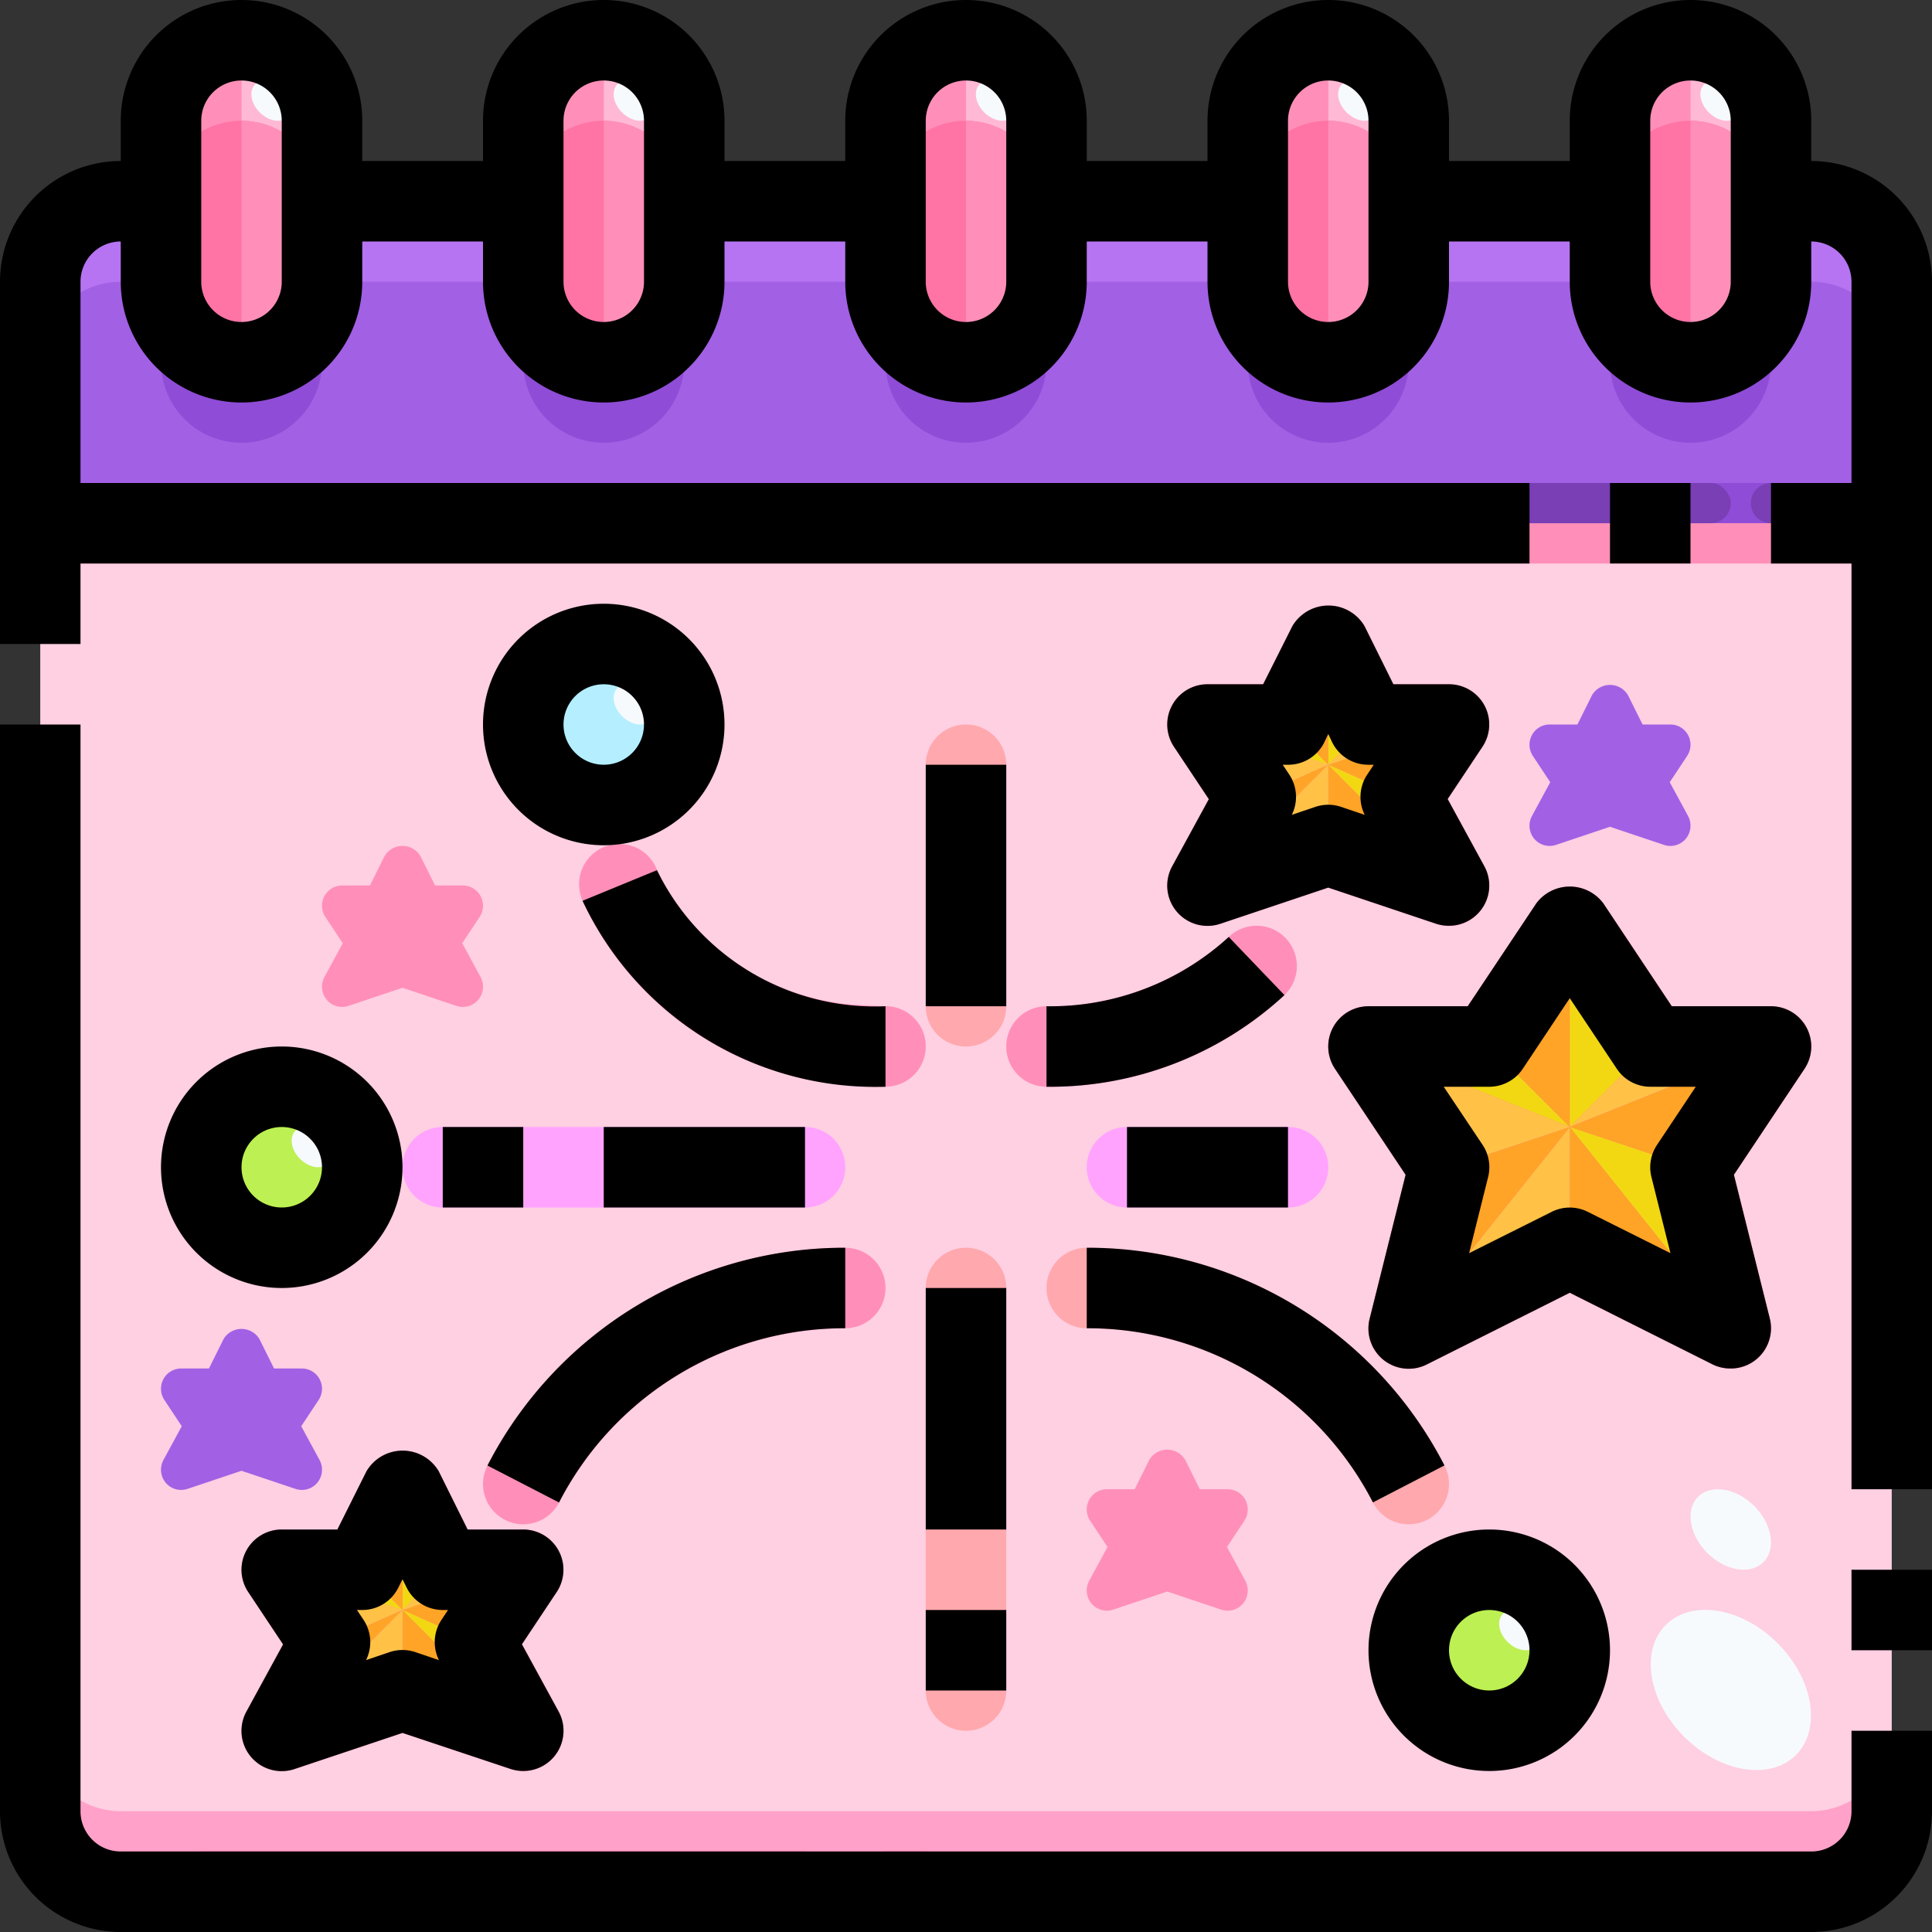 <svg id="_01-calendar" data-name="01-calendar" xmlns="http://www.w3.org/2000/svg" viewBox="0 0 48 48"><rect x="0" y="0" width="48" height="48" fill="#333333" stroke="none"/><title>01-calendar</title><path d="M44,5V7a2,2,0,0,1-4,0V3a2.006,2.006,0,0,1,2-2,1.955,1.955,0,0,1,1.41.59A1.955,1.955,0,0,1,44,3Z" style="fill:#ff73a5"/><path d="M35,5V7a2,2,0,0,1-4,0V3a2.006,2.006,0,0,1,2-2,1.955,1.955,0,0,1,1.41.59A1.955,1.955,0,0,1,35,3Z" style="fill:#ff73a5"/><path d="M26,5V7a2,2,0,0,1-4,0V3a2.006,2.006,0,0,1,2-2,1.955,1.955,0,0,1,1.41.59A1.955,1.955,0,0,1,26,3Z" style="fill:#ff73a5"/><path d="M17,5V7a2,2,0,0,1-4,0V3a2.006,2.006,0,0,1,2-2,1.955,1.955,0,0,1,1.41.59A1.955,1.955,0,0,1,17,3Z" style="fill:#ff73a5"/><path d="M8,5V7A2,2,0,0,1,4,7V3A2.006,2.006,0,0,1,6,1a1.955,1.955,0,0,1,1.41.59A1.955,1.955,0,0,1,8,3Z" style="fill:#ff73a5"/><path d="M45,5a2.006,2.006,0,0,1,2,2v6H1V7A2.006,2.006,0,0,1,3,5H4V7A2,2,0,0,0,8,7V5h5V7a2,2,0,0,0,4,0V5h5V7a2,2,0,0,0,4,0V5h5V7a2,2,0,0,0,4,0V5h5V7a2,2,0,0,0,4,0V5Z" style="fill:#a260e5"/><path d="M33,13H1V45a2.006,2.006,0,0,0,2,2H45a2.006,2.006,0,0,0,2-2V13ZM5,29a2,2,0,1,1,2,2A2.006,2.006,0,0,1,5,29Zm8,14-3-1L7,43l1.2-2.2L7,39H9l1-2,1,2h2l-1.2,1.8Zm0-25a2,2,0,1,1,2,2A2.006,2.006,0,0,1,13,18Zm17.5,3.83L30,22l1.2-2.2L30,18h2l1-2,1,2h2l-1.2,1.8L36,22l-3-1ZM37,43a2,2,0,1,1,2-2A2.006,2.006,0,0,1,37,43Zm6-10-4-2-4,2,1-4-2-3h3l2-3,2,3h3l-2,3Z" style="fill:#ffcfe2"/><path d="M45,45H3a2.006,2.006,0,0,1-2-2v2a2.006,2.006,0,0,0,2,2H45a2.006,2.006,0,0,0,2-2V43A2.006,2.006,0,0,1,45,45Z" style="fill:#ffa1c8"/><path d="M45,46H3a2.006,2.006,0,0,1-2-2v1a2.006,2.006,0,0,0,2,2H45a2.006,2.006,0,0,0,2-2V44A2.006,2.006,0,0,1,45,46Z" style="fill:#ff73a5"/><path d="M24,43a1,1,0,0,1-1-1V32a1,1,0,0,1,2,0V42A1,1,0,0,1,24,43Z" style="fill:#ffa8ad"/><path d="M24,26a1,1,0,0,1-1-1V19a1,1,0,0,1,2,0v6A1,1,0,0,1,24,26Z" style="fill:#ffa8ad"/><path d="M35,37.87a1,1,0,0,1-.889-.54A7.98,7.98,0,0,0,27,33a1,1,0,0,1,0-2,9.971,9.971,0,0,1,8.888,5.411A1,1,0,0,1,35,37.87Z" style="fill:#ffa8ad"/><path d="M13,37.87a1,1,0,0,1-.887-1.46A9.985,9.985,0,0,1,21,31a1,1,0,0,1,0,2,7.991,7.991,0,0,0-7.112,4.331A1,1,0,0,1,13,37.87Z" style="fill:#ff8fb8"/><path d="M20,30H11a1,1,0,0,1,0-2h9a1,1,0,0,1,0,2Z" style="fill:#ffa3ff"/><path d="M32,30H28a1,1,0,0,1,0-2h4a1,1,0,0,1,0,2Z" style="fill:#ffa3ff"/><path d="M22,27c-.209,0-.418-.01-.617-.021a7.934,7.934,0,0,1-6.907-4.6,1,1,0,1,1,1.848-.762,5.927,5.927,0,0,0,5.183,3.363c.152.009.322.018.493.018a1,1,0,0,1,0,2Z" style="fill:#ff8fb8"/><path d="M26,27a1,1,0,0,1,0-2,6.552,6.552,0,0,0,4.527-1.721,1,1,0,1,1,1.386,1.442A8.572,8.572,0,0,1,26,27Z" style="fill:#ff8fb8"/><path d="M6,9A2.006,2.006,0,0,1,4,7V9A2,2,0,0,0,8,9V7A2.006,2.006,0,0,1,6,9Z" style="fill:#8f4cd6"/><path d="M15,9a2.006,2.006,0,0,1-2-2V9a2,2,0,0,0,4,0V7A2.006,2.006,0,0,1,15,9Z" style="fill:#8f4cd6"/><path d="M24,9a2.006,2.006,0,0,1-2-2V9a2,2,0,0,0,4,0V7A2.006,2.006,0,0,1,24,9Z" style="fill:#8f4cd6"/><path d="M33,9a2.006,2.006,0,0,1-2-2V9a2,2,0,0,0,4,0V7A2.006,2.006,0,0,1,33,9Z" style="fill:#8f4cd6"/><path d="M42,9a2.006,2.006,0,0,1-2-2V9a2,2,0,0,0,4,0V7A2.006,2.006,0,0,1,42,9Z" style="fill:#8f4cd6"/><path d="M6,3V1A2.006,2.006,0,0,0,4,3V5A2.006,2.006,0,0,1,6,3Z" style="fill:#ff8fb8"/><path d="M7.41,1.59A1.955,1.955,0,0,0,6,1V3A2.015,2.015,0,0,1,8,5V3A1.955,1.955,0,0,0,7.41,1.59Z" style="fill:#ffb9d5"/><path d="M6,3V9A2.006,2.006,0,0,0,8,7V5A2.015,2.015,0,0,0,6,3Z" style="fill:#ff8fb8"/><path d="M15,3V1a2.006,2.006,0,0,0-2,2V5A2.006,2.006,0,0,1,15,3Z" style="fill:#ff8fb8"/><path d="M16.41,1.59A1.955,1.955,0,0,0,15,1V3a2.015,2.015,0,0,1,2,2V3A1.955,1.955,0,0,0,16.41,1.59Z" style="fill:#ffb9d5"/><path d="M15,3V9a2.006,2.006,0,0,0,2-2V5a2.015,2.015,0,0,0-2-2Z" style="fill:#ff8fb8"/><path d="M24,3V1a2.006,2.006,0,0,0-2,2V5A2.006,2.006,0,0,1,24,3Z" style="fill:#ff8fb8"/><path d="M25.41,1.59A1.955,1.955,0,0,0,24,1V3a2.015,2.015,0,0,1,2,2V3A1.955,1.955,0,0,0,25.41,1.59Z" style="fill:#ffb9d5"/><path d="M24,3V9a2.006,2.006,0,0,0,2-2V5a2.015,2.015,0,0,0-2-2Z" style="fill:#ff8fb8"/><path d="M33,3V1a2.006,2.006,0,0,0-2,2V5A2.006,2.006,0,0,1,33,3Z" style="fill:#ff8fb8"/><path d="M34.41,1.59A1.955,1.955,0,0,0,33,1V3a2.015,2.015,0,0,1,2,2V3A1.955,1.955,0,0,0,34.41,1.59Z" style="fill:#ffb9d5"/><path d="M33,3V9a2.006,2.006,0,0,0,2-2V5a2.015,2.015,0,0,0-2-2Z" style="fill:#ff8fb8"/><path d="M42,3V1a2.006,2.006,0,0,0-2,2V5A2.006,2.006,0,0,1,42,3Z" style="fill:#ff8fb8"/><path d="M43.41,1.59A1.955,1.955,0,0,0,42,1V3a2.015,2.015,0,0,1,2,2V3A1.955,1.955,0,0,0,43.41,1.59Z" style="fill:#ffb9d5"/><path d="M42,3V9a2.006,2.006,0,0,0,2-2V5a2.015,2.015,0,0,0-2-2Z" style="fill:#ff8fb8"/><rect x="17" y="5" width="5" height="1" style="fill:#e0b8ff"/><rect x="26" y="5" width="5" height="1" style="fill:#e0b8ff"/><rect x="8" y="5" width="5" height="1" style="fill:#e0b8ff"/><path d="M45,5H44V6h1a2,2,0,0,1,2,2V7A2.006,2.006,0,0,0,45,5Z" style="fill:#e0b8ff"/><rect x="35" y="5" width="5" height="1" style="fill:#e0b8ff"/><path d="M3,6H4V5H3A2.006,2.006,0,0,0,1,7V8A2,2,0,0,1,3,6Z" style="fill:#e0b8ff"/><rect x="8" y="6" width="5" height="1" style="fill:#b674f2"/><rect x="17" y="6" width="5" height="1" style="fill:#b674f2"/><path d="M3,7H4V6H3A2,2,0,0,0,1,8V9A2,2,0,0,1,3,7Z" style="fill:#b674f2"/><rect x="35" y="6" width="5" height="1" style="fill:#b674f2"/><path d="M45,6H44V7h1a2,2,0,0,1,2,2V8A2,2,0,0,0,45,6Z" style="fill:#b674f2"/><rect x="26" y="6" width="5" height="1" style="fill:#b674f2"/><rect x="1" y="12" width="46" height="1" style="fill:#8f4cd6"/><rect x="1" y="13" width="46" height="1" style="fill:#ff8fb8"/><circle cx="37" cy="41" r="2" style="fill:#a7e340"/><circle cx="15" cy="18" r="2" style="fill:#80dbff"/><circle cx="7" cy="29" r="2" style="fill:#a7e340"/><polygon points="36 18 34.8 19.8 36 22 33 21 30.5 21.83 30 22 31.2 19.8 30 18 32 18 33 16 34 18 36 18" style="fill:#fffd78"/><polygon points="44 26 42 29 43 33 39 31 35 33 36 29 34 26 37 26 39 23 41 26 44 26" style="fill:#fffd78"/><polygon points="13 39 11.8 40.8 13 43 10 42 7 43 8.2 40.8 7 39 9 39 10 37 11 39 13 39" style="fill:#ffa426"/><circle cx="15" cy="18" r="1" style="fill:#b5efff"/><circle cx="7" cy="29" r="1" style="fill:#bdf052"/><circle cx="37" cy="41" r="1" style="fill:#bdf052"/><path d="M44.882,25.528A1,1,0,0,0,44,25H41.535l-1.7-2.555a1.039,1.039,0,0,0-1.664,0L36.465,25H34a1,1,0,0,0-.832,1.555l1.754,2.632-.892,3.57A1,1,0,0,0,35.447,33.9L39,32.118,42.553,33.9A1.008,1.008,0,0,0,43,34a1,1,0,0,0,.97-1.243l-.892-3.57,1.754-2.632A1,1,0,0,0,44.882,25.528Z" style="fill:#ff73a5"/><path d="M35.967,19.852l.865-1.3A1,1,0,0,0,36,17H34.618L33.9,15.553a1.042,1.042,0,0,0-1.79,0L31.382,17H30a1,1,0,0,0-.832,1.555l.865,1.3-.911,1.669a1,1,0,0,0,1.2,1.426L33,22.054l2.684.9a1,1,0,0,0,1.194-1.428Z" style="fill:#ff8fb8"/><path d="M12.967,40.852l.865-1.3A1,1,0,0,0,13,38H11.618L10.9,36.553a1.042,1.042,0,0,0-1.79,0L8.382,38H7a1,1,0,0,0-.832,1.555l.865,1.3-.911,1.669a1,1,0,0,0,1.2,1.426L10,43.054l2.684.895a1,1,0,0,0,1.194-1.428Z" style="fill:#ff8fb8"/><polygon points="34 18 33 16 33 19 34 18" style="fill:#f2d813"/><polygon points="33 16 32 18 33 19 33 16" style="fill:#ffa426"/><polygon points="34.8 19.8 34.8 19.8 36 18 33 19 34.8 19.8" style="fill:#ffa426"/><polygon points="32 18 30 18 33 19 32 18" style="fill:#f2d813"/><polygon points="36 18 34 18 33 19 36 18" style="fill:#ffc247"/><polygon points="30 18 31.2 19.8 31.2 19.8 33 19 30 18" style="fill:#ffc247"/><polygon points="33 21 36 22 33 19 33 21" style="fill:#ffa426"/><polygon points="33 19 36 22 34.8 19.8 33 19" style="fill:#f2d813"/><polygon points="31.2 19.8 30 22 33 19 31.2 19.8" style="fill:#ffa426"/><polygon points="30 22 33 21 33 19 30 22" style="fill:#ffc247"/><polygon points="11 39 10 37 10 40 11 39" style="fill:#f2d813"/><polygon points="10 37 9 39 10 40 10 37" style="fill:#ffa426"/><polygon points="11.8 40.8 11.8 40.8 13 39 10 40 11.8 40.8" style="fill:#ffa426"/><polygon points="9 39 7 39 10 40 9 39" style="fill:#f2d813"/><polygon points="13 39 11 39 10 40 13 39" style="fill:#ffc247"/><polygon points="7 39 8.2 40.8 8.2 40.8 10 40 7 39" style="fill:#ffc247"/><polygon points="10 42 13 43 10 40 10 42" style="fill:#ffa426"/><polygon points="10 40 13 43 11.8 40.8 10 40" style="fill:#f2d813"/><polygon points="8.2 40.8 7 43 10 40 8.2 40.8" style="fill:#ffa426"/><polygon points="7 43 10 42 10 40 7 43" style="fill:#ffc247"/><polygon points="39 23 37 26 39 28 39 23" style="fill:#ffa426"/><polygon points="41 26 39 23 39 28 41 26" style="fill:#f2d813"/><polygon points="44 26 41 26 39 28 44 26" style="fill:#ffc247"/><polygon points="37 26 34 26 39 28 37 26" style="fill:#f2d813"/><polygon points="42 29 44 26 39 28 42 29" style="fill:#ffa426"/><polygon points="39 28 43 33 42 29 39 28" style="fill:#f2d813"/><polygon points="39 31 43 33 39 28 39 31" style="fill:#ffa426"/><polygon points="35 33 39 31 39 28 35 33" style="fill:#ffc247"/><polygon points="36 29 35 33 39 28 36 29" style="fill:#ffa426"/><polygon points="34 26 36 29 39 28 34 26" style="fill:#ffc247"/><rect x="37" y="12" width="6" height="1" rx="0.5" ry="0.5" style="fill:#7a3eb5"/><path d="M43.5,12.5a.5.5,0,0,0,.5.5h1a.5.5,0,0,0,0-1H44A.5.5,0,0,0,43.5,12.5Z" style="fill:#7a3eb5"/><path d="M4.5,46.5A.5.5,0,0,0,5,47H20a.5.5,0,0,0,0-1H5A.5.5,0,0,0,4.5,46.5Z" style="fill:#ff468c"/><path d="M21.5,46.5a.5.5,0,0,0,.5.5h1a.5.5,0,0,0,0-1H22A.5.5,0,0,0,21.5,46.5Z" style="fill:#ff468c"/><ellipse cx="43.003" cy="41.987" rx="1.642" ry="2.286" transform="translate(-17.094 42.726) rotate(-45.02)" style="fill:#f6fafd"/><ellipse cx="43" cy="38" rx="0.825" ry="1.148" transform="translate(-14.274 41.555) rotate(-45.02)" style="fill:#f6fafd"/><ellipse cx="42.746" cy="2.5" rx="0.413" ry="0.574" transform="translate(10.762 30.969) rotate(-45.02)" style="fill:#f6fafd"/><ellipse cx="15.746" cy="17.5" rx="0.413" ry="0.574" transform="translate(-7.763 16.268) rotate(-45.02)" style="fill:#f6fafd"/><ellipse cx="7.746" cy="28.5" rx="0.413" ry="0.574" transform="translate(-17.889 13.833) rotate(-45.02)" style="fill:#f6fafd"/><ellipse cx="37.746" cy="40.5" rx="0.413" ry="0.574" transform="translate(-17.583 38.572) rotate(-45.02)" style="fill:#f6fafd"/><ellipse cx="33.746" cy="2.5" rx="0.413" ry="0.574" transform="translate(8.124 24.603) rotate(-45.02)" style="fill:#f6fafd"/><ellipse cx="24.746" cy="2.5" rx="0.413" ry="0.574" transform="translate(5.485 18.237) rotate(-45.02)" style="fill:#f6fafd"/><ellipse cx="15.746" cy="2.5" rx="0.413" ry="0.574" transform="translate(2.847 11.871) rotate(-45.02)" style="fill:#f6fafd"/><ellipse cx="6.746" cy="2.5" rx="0.413" ry="0.574" transform="translate(0.209 5.505) rotate(-45.02)" style="fill:#f6fafd"/><path d="M11.484,23.434l.432-.652a.506.506,0,0,0,.025-.516A.5.5,0,0,0,11.5,22h-.691l-.362-.728a.519.519,0,0,0-.894,0L9.191,22H8.5a.5.5,0,0,0-.441.266.506.506,0,0,0,.025.516l.432.652-.455.839a.508.508,0,0,0,.055.564.5.5,0,0,0,.542.154L10,24.541l1.342.45a.508.508,0,0,0,.158.026.5.5,0,0,0,.384-.18.508.508,0,0,0,.055-.564Z" style="fill:#ff8fb8"/><path d="M30.484,38.434l.432-.652a.506.506,0,0,0,.025-.516A.5.5,0,0,0,30.5,37h-.691l-.362-.728a.519.519,0,0,0-.894,0L28.191,37H27.5a.5.5,0,0,0-.441.266.506.506,0,0,0,.025.516l.432.652-.455.839a.508.508,0,0,0,.055.564.5.5,0,0,0,.542.154L29,39.541l1.342.45a.508.508,0,0,0,.158.026.5.5,0,0,0,.384-.18.508.508,0,0,0,.055-.564Z" style="fill:#ff8fb8"/><path d="M41.484,19.434l.432-.652a.506.506,0,0,0,.025-.516A.5.5,0,0,0,41.5,18h-.691l-.362-.728a.519.519,0,0,0-.894,0L39.191,18H38.5a.5.5,0,0,0-.441.266.506.506,0,0,0,.025.516l.432.652-.455.839a.508.508,0,0,0,.055.564.5.5,0,0,0,.542.154L40,20.541l1.342.45a.508.508,0,0,0,.158.026.5.5,0,0,0,.384-.18.508.508,0,0,0,.055-.564Z" style="fill:#a260e5"/><path d="M7.484,35.434l.432-.652a.506.506,0,0,0,.025-.516A.5.5,0,0,0,7.5,34H6.809l-.362-.728a.519.519,0,0,0-.894,0L5.191,34H4.5a.5.5,0,0,0-.441.266.506.506,0,0,0,.025.516l.432.652-.455.839a.508.508,0,0,0,.055.564.5.5,0,0,0,.542.154L6,36.541l1.342.45a.508.508,0,0,0,.158.026.5.5,0,0,0,.384-.18.508.508,0,0,0,.055-.564Z" style="fill:#a260e5"/><path d="M46,45a1,1,0,0,1-1,1H3a1,1,0,0,1-1-1V18H0V45a3,3,0,0,0,3,3H45a3,3,0,0,0,3-3V43H46Z"/><rect x="46" y="39" width="2" height="2"/><path d="M45,4V3a3,3,0,0,0-6,0V4H36V3a3,3,0,0,0-6,0V4H27V3a3,3,0,0,0-6,0V4H18V3a3,3,0,0,0-6,0V4H9V3A3,3,0,0,0,3,3V4A3,3,0,0,0,0,7v9H2V14H38V12H2V7A1,1,0,0,1,3,6V7A3,3,0,0,0,9,7V6h3V7a3,3,0,0,0,6,0V6h3V7a3,3,0,0,0,6,0V6h3V7a3,3,0,0,0,6,0V6h3V7a3,3,0,0,0,6,0V6a1,1,0,0,1,1,1v5H44v2h2V37h2V7A3,3,0,0,0,45,4ZM7,7A1,1,0,0,1,5,7V3A1,1,0,0,1,7,3Zm9,0a1,1,0,0,1-2,0V3a1,1,0,0,1,2,0Zm9,0a1,1,0,0,1-2,0V3a1,1,0,0,1,2,0Zm9,0a1,1,0,0,1-2,0V3a1,1,0,0,1,2,0Zm9,0a1,1,0,0,1-2,0V3a1,1,0,0,1,2,0Z"/><rect x="40" y="12" width="2" height="2"/><path d="M38.168,22.445,36.465,25H34a1,1,0,0,0-.832,1.555l1.754,2.632-.892,3.57A1,1,0,0,0,35.447,33.9L39,32.118,42.553,33.9A1.008,1.008,0,0,0,43,34a1,1,0,0,0,.97-1.243l-.892-3.57,1.754-2.632A1,1,0,0,0,44,25H41.535l-1.7-2.555A1.039,1.039,0,0,0,38.168,22.445ZM41,27h1.131l-.963,1.445a1,1,0,0,0-.138.8l.472,1.89-2.055-1.028a1,1,0,0,0-.894,0L36.5,31.133l.472-1.89a1,1,0,0,0-.138-.8L35.869,27H37a1,1,0,0,0,.832-.445L39,24.8l1.168,1.752A1,1,0,0,0,41,27Z"/><path d="M9.105,36.553,8.382,38H7a1,1,0,0,0-.832,1.555l.865,1.3-.911,1.669a1,1,0,0,0,1.194,1.428L10,43.054l2.684.895A1.014,1.014,0,0,0,13,44a1,1,0,0,0,.878-1.479l-.911-1.669.865-1.3A1,1,0,0,0,13,38H11.618L10.9,36.553A1.042,1.042,0,0,0,9.105,36.553ZM11.131,40l-.163.245a1,1,0,0,0-.062,1l-.59-.2a1,1,0,0,0-.632,0l-.59.2a1,1,0,0,0-.062-1L8.869,40H9a1,1,0,0,0,.895-.553L10,39.236l.105.211A1,1,0,0,0,11,40Z"/><path d="M36.882,17.528A1,1,0,0,0,36,17H34.618L33.9,15.553a1.042,1.042,0,0,0-1.79,0L31.382,17H30a1,1,0,0,0-.832,1.555l.865,1.3-.911,1.669a1,1,0,0,0,1.194,1.428l2.684-.9,2.684.9A1.014,1.014,0,0,0,36,23a1,1,0,0,0,.878-1.479l-.911-1.669.865-1.3A1,1,0,0,0,36.882,17.528Zm-2.914,1.717a1,1,0,0,0-.062,1l-.59-.2a1,1,0,0,0-.632,0l-.59.2a1,1,0,0,0-.062-1L31.869,19H32a1,1,0,0,0,.9-.553l.1-.211.1.211A1,1,0,0,0,34,19h.131Z"/><rect x="23" y="40" width="2" height="2"/><rect x="23" y="32" width="2" height="6"/><rect x="23" y="19" width="2" height="6"/><path d="M27,33a7.975,7.975,0,0,1,7.11,4.327l1.777-.919A9.968,9.968,0,0,0,27,31Z"/><path d="M12.111,36.411l1.778.918A7.974,7.974,0,0,1,21,33V31A9.969,9.969,0,0,0,12.111,36.411Z"/><rect x="11" y="28" width="2" height="2"/><rect x="15" y="28" width="5" height="2"/><rect x="28" y="28" width="4" height="2"/><path d="M22,25a6.028,6.028,0,0,1-5.678-3.381l-1.849.761A8.035,8.035,0,0,0,22,27Z"/><path d="M26,27a8.588,8.588,0,0,0,5.912-2.277l-1.384-1.445A6.565,6.565,0,0,1,26,25Z"/><path d="M7,26a3,3,0,1,0,3,3A3,3,0,0,0,7,26Zm0,4a1,1,0,1,1,1-1A1,1,0,0,1,7,30Z"/><path d="M15,15a3,3,0,1,0,3,3A3,3,0,0,0,15,15Zm0,4a1,1,0,1,1,1-1A1,1,0,0,1,15,19Z"/><path d="M37,44a3,3,0,1,0-3-3A3,3,0,0,0,37,44Zm0-4a1,1,0,1,1-1,1A1,1,0,0,1,37,40Z"/></svg>